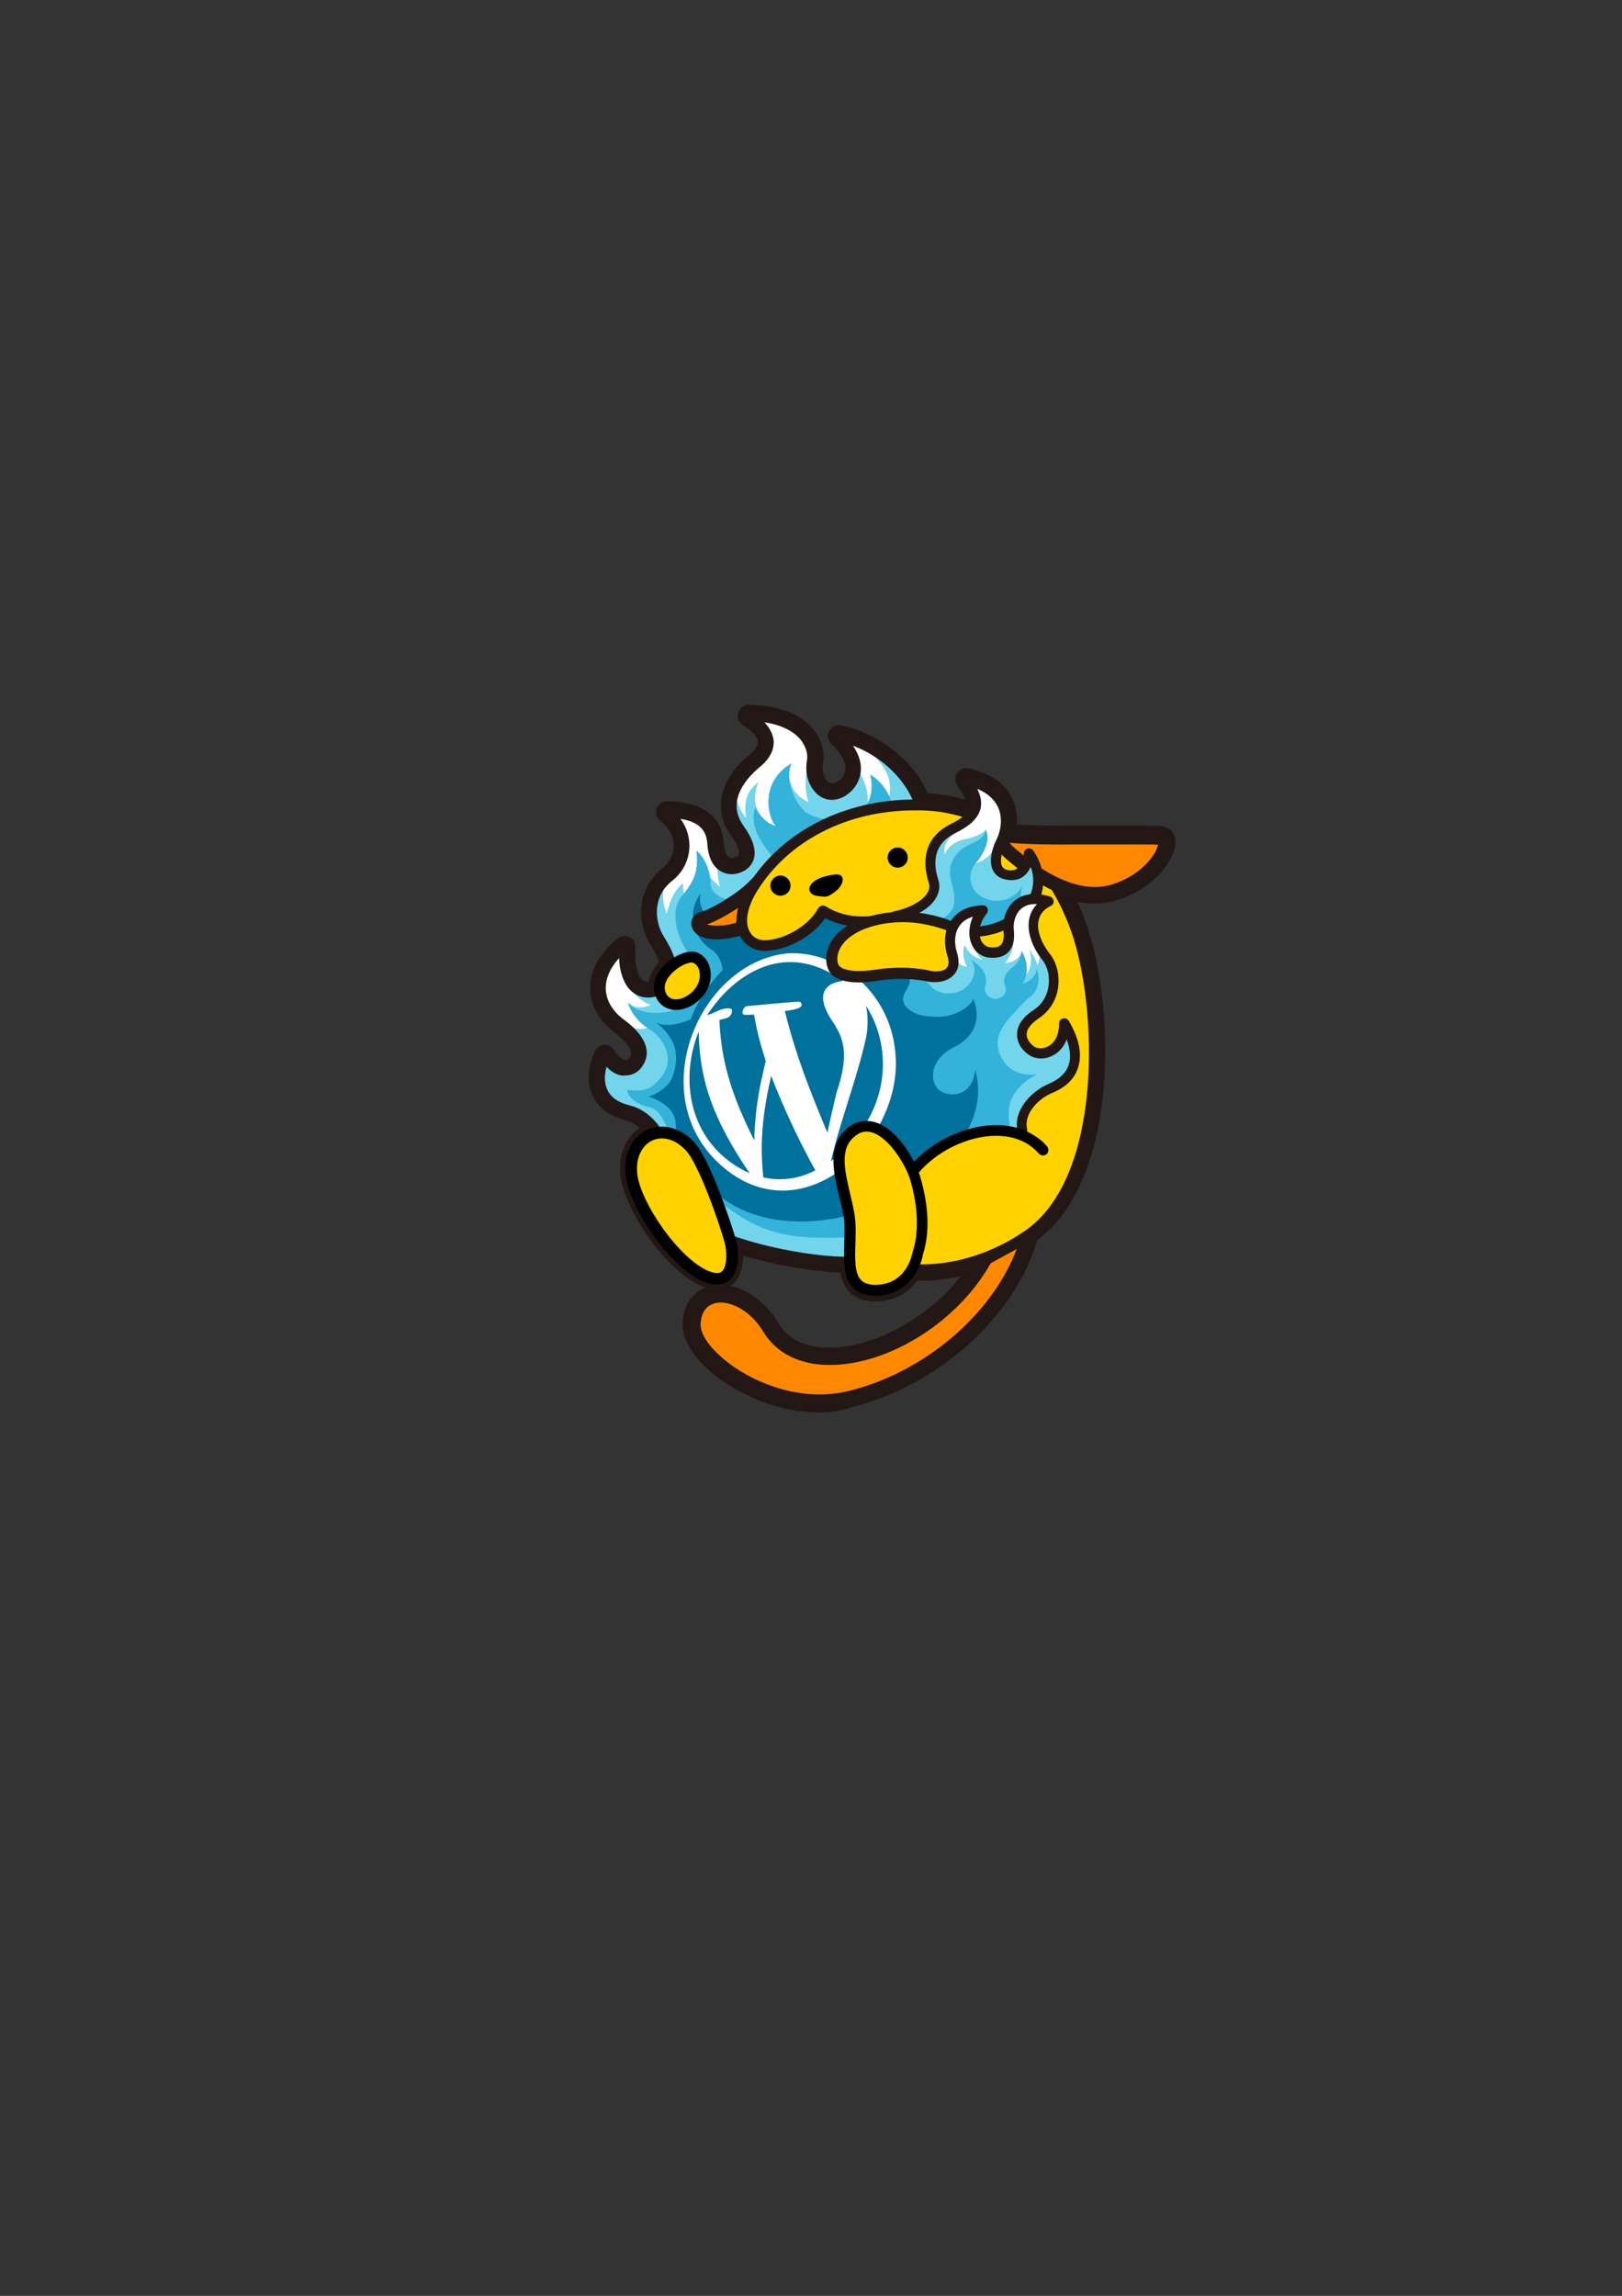<?xml version="1.0" encoding="utf-8"?>
<!-- Generator: Adobe Illustrator 17.1.0, SVG Export Plug-In . SVG Version: 6.00 Build 0)  -->
<!DOCTYPE svg PUBLIC "-//W3C//DTD SVG 1.1//EN" "http://www.w3.org/Graphics/SVG/1.1/DTD/svg11.dtd">
<svg version="1.1" id="レイヤー_1" xmlns="http://www.w3.org/2000/svg" xmlns:xlink="http://www.w3.org/1999/xlink" x="0px"
	 y="0px" viewBox="0 0 595 842" enable-background="new 0 0 595 842" xml:space="preserve">
<rect x="0" y="0" width="595" height="842" fill="#333333" stroke="none"/>
<path fill="#231715" d="M300.6,518c-17.8,0-34.3-8.9-42.9-17.7c-4.9-5.1-7.4-10.2-7.3-14.9c0.2-6.4,3.4-11.2,8.4-13.2
	c-0.3-0.1-0.7-0.2-1-0.4c-13.6-5.3-29.4-28.9-30.3-41.6c-0.5-7.2,2.3-13.3,7.1-16.5c-1.3-1.2-3-2.3-5-2.8
	c-7.3-1.8-10.6-5.8-12.1-8.8c-2.3-4.7-2-10.4,0.7-16.5c0.6-1.4,1.9-2.3,3.4-2.4c1.5-0.1,2.9,0.6,3.7,1.9c2.2,3.6,4.6,4.2,5.2,3.4
	c1-1.1,1-1.9,1-2.5c-0.1-0.9-0.9-3.4-6-7.3c-5.7-4.2-8.9-9.9-9-16.1c-0.1-6.7,3.5-13.3,10.2-18.5c1.2-1,2.9-1.1,4.3-0.4
	c1.4,0.7,2.2,2.2,2.1,3.8c-0.5,7.6,1.4,10.6,2.2,11.5c0.7,0.8,1.6,1.1,2.7,1c0.4-2.5,1.7-4.9,3.8-7.2c-0.6-1.8-1.6-3.8-2.9-5.9
	c-6.2-9.7-4.5-21.6,4-28.4c2.7-2.2,4.3-5.3,4.2-8.6c-0.1-3.4-1.8-6.5-4.8-8.8c-1.4-1-2-2.9-1.4-4.6c0.6-1.7,2.2-2.7,4-2.7
	c5.4,0.3,19.7,1,20.6,15.4c0.1,1.6,0.6,5.4,3,5.4c0.4,0,0.8-0.1,1.2-0.2c0.8-0.3,1.2-0.7,1.3-1.1c0.3-1.1-0.3-3.5-3-7.2
	c-6.6-9.1-3.9-20.4,6.9-29.3c1.5-1.2,3.2-3.1,3.1-4.8c-0.1-1.8-2.1-4-5.5-6.1c-1.5-0.9-2.2-2.8-1.7-4.5c0.5-1.7,2.1-3,3.9-2.9
	c13.5,0.1,20.3,4.9,23.6,8.9c3.1,3.7,4.4,8.3,3.6,12.6c-0.4,2.3,0.1,4.6,1.3,6.1c0.4,0.5,1.3,1.3,2.4,1.2c1.1-0.1,3.5-1.5,4.3-3.9
	c1-2.9-0.8-6.7-5-10.6c-1.3-1.2-1.6-3.2-0.8-4.7c0.8-1.6,2.6-2.4,4.3-2.1c13.8,2.7,27,13.2,31.9,24.9c4.7,0.3,9.3,1.1,13.7,2.3
	c-0.3-1.1-1.1-2.7-2.8-5c-1-1.3-1.1-3.2-0.2-4.6c0.9-1.4,2.6-2.1,4.2-1.8c7.1,1.5,12.2,4.6,15.1,9.2c2.1,3.3,3,7.2,2.7,11.4
	c6.4,0.4,15.5,0.4,22,0.4c4,0,7.9,0,11.6,0c3.3,0,6.4,0,9.1,0c8.3,0,10.4,0.1,11.5,0.4c1.9,0.5,3.9,2.2,4,5.4
	c0.1,6.3-7.4,17.3-22,21.7c-2.5,0.7-5.1,1.1-7.7,1.1l0,0c-2,0-4.2-0.2-6.3-0.7c1.3,2.7,2.4,5.5,3.4,8.4
	c10.1,28.6,12.6,92.9-18.1,115.7c-8.1,28.1-36.7,53.8-68.7,61.4C308.4,517.6,304.5,518,300.6,518z M264.4,479.2
	c-3.7,0-5.8,2.2-5.9,6.5c-0.1,2.3,1.8,5.7,5,9c7.4,7.6,21.7,15.3,37.1,15.3c3.3,0,6.5-0.4,9.5-1.1c29.3-6.9,56.5-31.5,63.2-57
	c0.2-0.9,0.8-1.7,1.6-2.3c12.2-8.4,20-26.4,22.1-50.8c1.9-22.4-1.6-44.6-5.8-56.6c-2.1-5.8-4.6-11.2-7.6-16
	c-0.9-1.5-0.8-3.5,0.4-4.8c1.2-1.3,3.1-1.7,4.7-1c4.6,2.2,9,3.3,12.9,3.3l0,0c1.9,0,3.7-0.3,5.4-0.8c9.5-2.8,14.1-8.6,15.7-11.8
	c-1.5,0-3.7-0.1-6.9-0.1c-2.7,0-5.8,0-9.1,0c-3.7,0-7.7,0-11.7,0c-7.1,0-17.3-0.1-24-0.5c-0.8-0.1-1.5-0.3-2.1-0.8
	c-0.7-0.6-1.6-1.2-2.5-1.8c-1.3-0.9-2-2.6-1.7-4.2c0.4-1.8,0.8-5.2-1.1-8.2c-0.4-0.6-0.9-1.2-1.5-1.8c0.1,2.3-0.4,4.7-2.2,7
	c-1.1,1.4-2.9,2-4.6,1.4c-5.4-2-11.2-3.1-17.2-3.3l-0.8,0c-1.7,0-3.2-1.2-3.7-2.8c-2.1-7-8.5-13.8-16.1-18.1c1,3.5,0.5,6.3-0.1,8.1
	c-1.9,5.5-7.1,8.9-11.1,9.3c-3.5,0.4-6.9-1.1-9.3-4.1c-2.7-3.3-3.9-8-3-12.7c0.4-1.9-0.3-4.2-1.9-6c-1.1-1.3-3.1-3.1-6.9-4.4
	c0.5,1.2,0.7,2.4,0.8,3.4c0.2,2.9-0.7,7.2-6,11.6c-10.3,8.5-7.9,15.2-5.5,18.5c3.9,5.5,5.3,10.3,4.1,14.2c-0.9,2.9-3.1,5.1-6.2,6.3
	c-1.3,0.5-2.6,0.7-3.9,0.7c-4.7,0-10.4-3.4-11-12.9c-0.1-2.3-0.6-4.4-3.4-5.9c0.7,1.9,1.1,3.9,1.1,5.9c0.1,5.8-2.5,11.3-7.2,15.1
	c-6.3,5-5.6,12.7-2.3,17.8c2.5,3.9,4,7.5,4.6,10.8c0.2,1.4-0.3,2.8-1.4,3.7c-2,1.7-3.1,3.6-2.9,5c0,0,0,0.1,0,0.1
	c0.3,1.8-0.5,3.5-2.1,4.3c-0.2,0.1-0.3,0.2-0.5,0.2c-1.9,0.8-3.8,1.2-5.6,1.2c-3.2,0-6-1.2-8.2-3.6c-1.7-1.9-3-4.3-3.7-7.3
	c-0.9,1.8-1.3,3.6-1.3,5.4c0.1,3.6,2,7,5.8,9.7c5.7,4.3,8.8,8.5,9.2,12.9c0.3,3.1-0.7,6.1-2.9,8.6c-1.7,1.9-4.2,3-6.8,3
	c-2,0-3.9-0.6-5.8-1.7c0,1.3,0.2,2.5,0.7,3.5c1.1,2.2,3.4,3.7,6.8,4.6c4.1,1,7.9,3.5,10.9,7.1c0.1,0.1,0.1,0.2,0.2,0.3l1.8,2.5
	c0.8,1.1,0.9,2.6,0.4,3.9c-0.5,1.3-1.7,2.2-3.1,2.4c-4.1,0.6-6.6,4.8-6.2,10.3c0.7,9.7,14.9,30.7,25.2,34.7c1.1,0.4,1.8,0.5,2.2,0.5
	c0.5,0,0.6-0.1,0.7-0.3c1.1-1.4,1.1-5.7,0.3-8.3c-0.4-1.4-0.1-2.8,0.7-3.9c0.8-1.1,2.1-1.7,3.5-1.7c0.8,0,1.5,0.2,1.8,0.3
	c12.2,4.4,30.3,7.6,41.5,7.5c0,0,0,0,0.1,0c2.1,0,3.9,1.7,4,3.8c0.3,5.8,1.8,6.8,5.3,6.8c4.5,0,7.8-1.9,10-5.7
	c0.8-1.3,2.2-2.1,3.8-2c1.2,0.1,2.4,0.1,3.6,0.1c5.6,0,14.3-0.9,24.3-5.2c2-0.8,4.2,0,5.2,1.9c0.9,1.9,0.2,4.2-1.7,5.3l-1.8,1
	c-12.3,21.6-37.9,37.7-60.2,37.7c-11.5,0-20.6-4.6-25.6-13C274.6,482.3,268.5,479.2,264.4,479.2z M267.8,471.6
	c6.7,1.3,13.4,6.4,17.7,13.6c4.5,7.5,12.6,9.1,18.7,9.1c14.8,0,35.3-9.6,48.2-26.2c-5.6,1.2-10.5,1.6-14.1,1.6c-0.6,0-1.2,0-1.8,0
	c-3.6,4.9-9.1,7.6-15.5,7.6c-7.1,0-11.4-3.6-12.8-10.6c-10.5-0.4-24.3-2.8-35.6-6.2c0,3.1-0.6,6.6-2.5,9.1
	C269.4,470.4,268.7,471.1,267.8,471.6z"/>
<path fill="#72D5EC" d="M331.7,323.5l7.8,26.9L352,439c0,0-24.8,23.1-39.3,23.6c-16.3,0.5-47.1-6.3-55.8-13.6s-12.7-16.1-12.3-22.4
	c0.3-6.3-4.7-17.2-14-19.5c-10.7-2.6-12.7-10.9-8.7-19.8c4,6.6,9.3,6.6,11.7,4c2.3-2.6,4.7-7.9-5.7-15.6
	c-10.3-7.7-9.8-19.6,1.2-28.2c-1,14.1,5.4,19.1,12.6,15.9c7.2-3.1,5.2-11.1,0.5-18.3c-4.7-7.3-4.3-17.2,3.2-23.1
	c7.5-5.9,8-17.3-0.8-23.8c10.2,0.5,16.2,3.2,16.8,11.6c0.5,8.4,5.6,10.2,9.6,8.7c4-1.5,6.5-5.8,0.2-14.4c-6.2-8.7-1.3-17.7,6.2-23.9
	c7.5-6.2,5.2-12.5-2.8-17.4c18.6,0.1,24.5,10.1,23.3,16.8c-1.3,6.7,3,12.5,8,12c5-0.5,14.7-9.2,1.7-21.4
	c14.8,2.9,30.3,16.4,30.8,30.4S331.7,323.5,331.7,323.5z"/>
<path fill="#FFFFFF" d="M253.9,334.8l5-14.5l5.2,5c0,0-1.2-4.4-1-9.3c-0.9-1.4-1.5-3.5-1.7-6.2c-0.5-8.4-6.5-11.1-16.8-11.6
	c3,2.2,4.9,5,5.8,7.9c1.2,2.5,1.3,5.1,0.2,7.8c-0.8,3.1-2.6,6-5.3,8.1c-0.4,0.3-0.8,0.7-1.1,1c-2.5,5.9,0.4,12.1,0.4,12.1
	s1.5-8,6-11.2C249.9,327.8,253.9,334.8,253.9,334.8z"/>
<path fill="#FFFFFF" d="M238.8,368.6c0,0-7.4-2.2-8.2-9.8c-1.1-2.7-1.7-6.5-1.3-11.3c-11,8.7-11.6,20.5-1.2,28.2
	c0.2,0.2,0.4,0.3,0.6,0.5c-0.1-0.6-0.4-1.4-0.9-2.4c5.3,5.5,10,3,10,3s-5-2.5-7.2-9.3C232.9,371.1,238.8,368.6,238.8,368.6z"/>
<path fill="#FFFFFF" d="M273.7,300c-0.9-5.9,0.2-10,4.5-13.1c-2.6,6.6-1.6,13.2,7.6,17.4c-1.2-4.8-3.1-13.9-0.8-17.1
	c0,3.1-0.7,8.8,3.7,14.8c0.7-2.7,1.1-15.3,1.1-18c-0.5,7.5,6.8,10.1,6.8,10.1s-2.3-5.6-0.2-14c0.5-2,0.8-4.1,1-6.2
	c-2.2-5.5-9-10.9-22.6-11c8,5,10.3,11.2,2.8,17.4c-3.5,2.9-6.5,6.5-8,10.3C270.3,294.7,272.4,298.8,273.7,300z"/>
<path fill="#FFFFFF" d="M318.3,294.3c4.3-3.8,2.6-8.5,2.6-8.5s3.7,1.9,5.3,6.8c0.8-6.2,0-9.2-5.3-15.2c-3.9-4.3-7.7-5.4-11.1-5.2
	c6,6.8,5.1,12.3,2.4,15.7c2.2-1.5,3-4.7,3-4.7S318.8,288.3,318.3,294.3z"/>
<path fill="#33B2DA" d="M305.9,300.9c10.3,0,15.6-7.3,13.3-16.9c9.8,6.2,9,17.1,9.4,21.6c0.7,6.8,2.6,22.4,2.6,22.4l9.3,22.7
	l14.3,79.7c0,0-22,22.7-41.7,23.3c-19.7,0.7-33,1-51-14.7s-16-31.3-24-33c0,0-7.3-1.3-8-6.3c5.7,0.7,8.7,0.3,12.7-5
	c5.3-7.1-0.3-14.3-3.7-16.7c-7.3-4-8.8-10.3-8.8-10.3s3.5,5,13.8,3.5c10.3-1.5,14.3-13.5,9.3-20.2c-5-6.7-8-16.7-3.3-22.3
	c4.7-5.7,6.3-9.7,5.3-16.7c1.9,0.8,5.5,7,5.2,11.8c-0.2,4.8,8.4,9.2,16.1,4.2s10.9-8.6,6.6-13.9c-4.3-5.3-8.6-11.7-6.2-18
	c2,3.9,4.8,6.1,7.4,6.8c-2.6-2.6-6.3-15.9,5.9-23c-2.2,4.4-0.3,12.7,4.7,17.6C297.8,299.6,303,300.9,305.9,300.9z"/>
<path fill="#231815" d="M310.8,464.5c-16.9,0-46.3-6.6-55.1-14.1c-8.4-7.1-13.4-16.3-13-23.9c0.3-5.8-4.4-15.6-12.6-17.6
	c-5.2-1.3-8.9-3.9-10.7-7.7c-2-4.1-1.7-9.1,0.8-14.7c0.3-0.6,0.9-1,1.6-1.1c0.7,0,1.3,0.3,1.7,0.9c1.8,3,4.1,4.7,6.3,4.7
	c1,0,1.8-0.4,2.4-1c1.2-1.3,1.7-2.7,1.5-4.1c-0.3-2.6-2.7-5.6-6.9-8.8c-5.2-3.8-8.1-8.9-8.1-14.3c-0.1-6,3.2-12,9.3-16.8
	c0.6-0.4,1.4-0.5,2-0.2c0.6,0.3,1,1,1,1.8c-0.4,6.1,0.6,10.7,2.8,13.1c1.8,1.9,4.3,2.2,7.2,1c1.8-0.8,2.9-1.9,3.3-3.4
	c0.9-2.9-0.4-7.2-3.7-12.2c-4.8-7.5-5.1-18.7,3.6-25.5c3.3-2.6,5.1-6.4,5-10.4c-0.1-4.1-2.1-7.8-5.7-10.5c-0.7-0.5-0.9-1.3-0.6-2.1
	c0.3-0.8,1-1.3,1.8-1.2c15.7,0.8,18.2,7.5,18.5,13.4c0.3,4.7,2.2,7.5,5.2,7.5c0.6,0,1.3-0.1,1.9-0.4c1.4-0.5,2.3-1.4,2.7-2.5
	c0.6-2.1-0.5-5.3-3.3-9.1c-5.9-8.2-3.5-18.1,6.5-26.4c2.7-2.3,4-4.5,3.9-6.7c-0.2-2.6-2.4-5.3-6.5-7.8c-0.7-0.4-1-1.3-0.8-2.1
	c0.2-0.8,0.9-1.3,1.8-1.3c0,0,0,0,0,0c12.6,0.1,18.9,4.4,21.9,8.1c2.7,3.2,3.8,7.2,3.1,10.8c-0.5,2.9,0.1,5.9,1.8,7.8
	c1.2,1.4,2.7,2.1,4.2,2c1.9-0.2,5-2.2,6.1-5.4c1.3-3.8-0.6-8.3-5.5-12.9c-0.6-0.6-0.8-1.5-0.4-2.2c0.4-0.7,1.2-1.1,2-1
	c14.8,2.9,31.8,16.9,32.3,32.2c0.4,12-4.5,20.3-6.4,23.1l15,27.9c0,0.1,0.1,0.2,0.1,0.3l28.8,80.7c0.3,0.8,0,1.7-0.8,2.2
	c-2,1.2-49.3,29.2-64.1,29.7C312.1,464.5,311.5,464.5,310.8,464.5z M222.5,391.2c-0.9,3.3-0.8,6.2,0.3,8.5c1.3,2.8,4.1,4.7,8.2,5.7
	c10.1,2.5,15.8,14.1,15.4,21.4c-0.3,4.8,2.6,13.2,11.7,20.9c8.3,7.1,38.7,13.7,54.5,13.2c12.6-0.4,53.2-23.9,61.1-28.4l-28.2-79.1
	L330,324.3c-0.3-0.7-0.3-1.5,0.2-2c0.1-0.1,6.8-8.6,6.3-21.7c-0.3-9.6-9.8-22-23.6-27.1c3.4,5,3.3,9.1,2.3,12
	c-1.6,4.7-5.9,7.5-9.2,7.8c-2.8,0.3-5.5-0.9-7.4-3.3c-2.3-2.8-3.3-6.9-2.6-10.9c0.5-2.6-0.4-5.4-2.3-7.8c-2.7-3.3-7.3-5.5-13.3-6.4
	c2.1,2.2,3.2,4.5,3.4,6.8c0.2,3.4-1.5,6.7-5.2,9.7c-4,3.3-12.6,12-5.9,21.4c3.5,4.9,4.8,9,3.8,12.3c-0.7,2.2-2.4,4-4.9,4.9
	c-1.1,0.4-2.1,0.6-3.2,0.6c-4,0-8.4-2.9-8.9-10.9c-0.3-5.4-3.2-8.3-9.9-9.4c2.1,2.8,3.2,6,3.3,9.5c0.1,5.2-2.2,10-6.4,13.3
	c-7,5.5-6.7,14.6-2.8,20.7c2.7,4.2,5.6,10.3,4.1,15.3c-0.8,2.6-2.6,4.5-5.4,5.7c-4.3,1.9-8.5,1.2-11.4-1.9
	c-2.3-2.5-3.7-6.5-3.9-11.5c-3.2,3.4-4.9,7.3-4.9,11.1c0.1,4.3,2.4,8.3,6.6,11.4c5.2,3.8,8,7.7,8.4,11.3c0.3,2.5-0.6,4.8-2.4,6.9
	c-1.3,1.4-3.2,2.3-5.2,2.3C227.2,394.8,224.6,393.5,222.5,391.2z"/>
<path fill="#00709C" d="M321.6,360.9l2.3-27.7l-37.8-8.2c-3.9,9.1-16.9,14.3-21.2,13.5c-7.7-1.3-9-8.3-7.7-11
	c-5.7,7.3-2.7,16.7,3.7,20.7s5.8,17.4-3.2,23.2c-9,5.8-15.2,4.8-17.2,3.5c9.2,7,8.1,14.3,6.3,19.7c-1.8,5.4-8.9,7.6-8.9,7.6
	s10.1,2.6,10,10.5c0,7.9,11.2,32.5,40.1,35c28.9,2.5,38.2-13.1,38.2-13.1L321.6,360.9z"/>
<path fill="#00709C" d="M336.6,392.6c0-27.1-20-48.9-46.1-49.3c-4.9,3.6-10.4,6.1-16.8,2.8c-0.3,0.1,1.8,0.6,1.6,0.8
	c-19,14.3-25,28.1-25,46.7c0,18.7,1.3,25.5,6.3,34.7c8.6,8.6,20.3,13.8,33.2,13.8C316.2,442.3,336.6,419.9,336.6,392.6z"/>
<path fill="#00709C" d="M333.2,358.1c2.5,4.2-5.2,6.5-0.2,12s-11-11-11-11L333.2,358.1z"/>
<path fill="#FFFFFF" d="M289.4,349.6c-32.7,2.7-53.9,51.9-25,77.7c29.3,26.1,65.5-7.6,64.2-38.9
	C327.7,364.1,307.6,348.8,289.4,349.6 M259.4,372.3c9.9-15.3,29-27.8,49.8-12.5c-0.1,0-13.4,0.6-3.8,14.8c5.2,7.7,5.5,13.9,1.4,26.4
	c-1.5,6.2-1.9,8.1-3.3,14.4c-6.3-15.2-11.5-28.1-15.6-44.6c3.6-0.5,7.7-1.1,5.6-3.4c-0.3-0.3-19.2,1.6-19.4,1.6
	c-1.5,0.2-1.7,2-1.7,2c-0.1,1.3,0.1,1.3,4.2,1.1c1.1,5.8,1.6,8.5,4.3,17c-1.9,8-3.9,16.3-4.2,29.2c-8.6-17.2-12.1-29.1-12.8-44.1
	c1.2-0.7,2.9-0.5,3.9-1.6c0.7-0.8,1.1-2.5,0.2-2.7C264.8,369.3,262.3,371.6,259.4,372.3 M304.8,425.9c3.5-15.1,9.3-29.5,12.7-44.5
	c0.7-2.9,1.2-7.5,0.2-12.5C327.9,384.7,326.7,409.4,304.8,425.9 M275,430.3c-22-10-26.1-33.7-18.7-52
	C256.6,396.4,261.6,410.5,275,430.3 M287.9,432.4c-2.8,0.2-5.1,0-7.9-0.6c-0.8-8.4-1.4-18.9,2.9-37.2c7.7,19.9,16.2,34.6,16.2,34.6
	C297.6,430,293.3,432.1,287.9,432.4"/>
<g>
	<path fill="#FF8800" d="M271.8,340.5c-16.1,4.5-17.8-2.9-14-3.7c3.7-0.8,13.6-6.6,18.6-11.6L271.8,340.5z"/>
	<path fill="#231815" d="M262.8,344.5c-6.4,0-8.9-2.8-9.2-5.4c-0.2-2.2,1.3-4.2,3.6-4.7c3.1-0.7,12.7-6.2,17.4-10.9l7-7l-7.8,26
		l-1.3,0.4C268.8,344,265.6,344.5,262.8,344.5z M259.4,339c0.7,0.3,1.8,0.5,3.5,0.5c2,0,4.3-0.3,7-1l1.9-6.2
		C267.3,335.3,262.4,338,259.4,339z"/>
</g>
<g>
	<path fill="#FF8800" d="M377.2,452.9c-7,26.9-34.7,52.5-66.1,59.9c-27,6.4-57-14.5-56.6-27.3c0.5-14.4,18.6-13.6,27.7,1.6
		c13.9,23.4,61.6,7,79.3-25.6L377.2,452.9z"/>
	<path fill="#231815" d="M300.6,516.5c-17.3,0-33.5-8.7-41.8-17.3c-4.6-4.8-7-9.5-6.9-13.8c0.3-7.8,5.1-12.8,12.4-12.8
		c7.3,0,15.1,5.2,19.9,13.2c4.8,8.1,13.5,9.8,20,9.8c0,0,0,0,0,0c17.6,0,43-13.2,55-35.3l0.3-0.6l21.4-11.9l-1.5,5.6
		c-7.4,28.2-36,54.1-68,61.7C308.1,516.1,304.4,516.5,300.6,516.5z M264.4,477.7c-4.5,0-7.2,2.9-7.4,7.9c-0.1,2.8,1.9,6.5,5.5,10.1
		c7.6,7.8,22.3,15.7,38.2,15.7c3.4,0,6.7-0.4,9.9-1.1c28.1-6.6,53.3-28.1,62.4-52.3l-9.6,5.3c-11.9,21.3-37.2,37.3-59.1,37.3
		c0,0,0,0,0,0c-11,0-19.6-4.4-24.3-12.2C275.3,480.6,268.6,477.7,264.4,477.7z"/>
</g>
<path fill="#57A1BE" d="M275,345.4c-0.2,0.1-0.4,0.3-0.5,0.4c0.3-0.1,0.5-0.2,0.8-0.3C275.1,345.5,275,345.5,275,345.4z"/>
<path fill="#57A1BE" d="M293.1,342.6c-0.3,0-0.6,0-0.8,0c-6,0-11.7,1-17.1,2.9C282,348.9,287.9,346.3,293.1,342.6z"/>
<g>
	<path fill="#FFD200" d="M346.4,345.8L335,334.4c-10.3,3.3-22.3,6.2-33.1-0.4c-4.5,8.3-15.5,13.1-22.1,12.7
		c-6.6-0.4-11.6-8.5-3.6-21.3c12-19,34.7-31,62-30.2c27.3,0.8,47.1,19,56.6,45.9c9.5,26.9,12.5,91.2-17.8,112
		c-16.8,11.5-33.3,13.4-43.4,12.5l2.6-32.6c6.5-15,18.5-18.2,31.2-17.5c-2.3-10.7,0-33,0-33L346.4,345.8z"/>
	<path fill="#231815" d="M338.3,467.6c-1.6,0-3.2-0.1-4.7-0.2c-1.1-0.1-1.9-1.1-1.8-2.2l2.6-32.6c0-0.2,0.1-0.4,0.2-0.6
		c5.5-12.7,15.4-18.8,30-18.8c0.2,0,0.4,0,0.6,0c-1.5-10.4,0-26.9,0.3-30.5l-20.7-35.6l-10.3-10.4c-5.6,1.8-11.6,3.3-17.8,3.3
		c-5.2,0-9.8-1.1-14-3.3c-5.3,7.8-16,12.4-22.9,12c-3.6-0.2-6.6-2.2-8.3-5.4c-1.5-2.9-3-9.2,3.2-19c12.3-19.5,35.1-31.1,61-31.1
		c0.9,0,1.8,0,2.7,0c26.8,0.8,48.1,18,58.4,47.2c4.5,12.6,8.1,35.8,6.1,59.1c-2.8,33.5-15,48.5-24.6,55.2
		C361.8,465.9,346.2,467.6,338.3,467.6z M335.9,463.6c0.8,0,1.6,0.1,2.4,0.1c7.4,0,22.1-1.6,37.7-12.3c29-20,26.5-82.9,17-109.7
		c-9.8-27.5-29.7-43.8-54.8-44.5c-0.9,0-1.7,0-2.6,0c-24.6,0-46.1,10.9-57.7,29.3c-3.7,5.9-4.8,11.4-3,15c1,2,2.8,3.1,5,3.3
		c0.2,0,0.4,0,0.7,0c6.3,0,15.7-4.7,19.5-11.6c0.3-0.5,0.7-0.8,1.2-1c0.5-0.1,1.1-0.1,1.6,0.2c4,2.5,8.5,3.7,13.6,3.7
		c6.1,0,12.1-1.7,17.8-3.5c0.7-0.2,1.5,0,2,0.5l11.4,11.5c0.1,0.1,0.2,0.3,0.3,0.4l21.2,36.4c0.2,0.4,0.3,0.8,0.3,1.2
		c0,0.2-2.3,22.1,0,32.4c0.1,0.6,0,1.2-0.4,1.7c-0.4,0.5-1,0.7-1.6,0.7c-1-0.1-2-0.1-2.9-0.1c-13,0-21.3,5.1-26.2,16.1L335.9,463.6z
		"/>
</g>
<path d="M337.1,433.7c-0.3,0-0.6-0.1-0.8-0.2c-0.9-0.5-1.3-1.6-0.9-2.5c5-10.2,14.4-16.7,25.8-17.8c9.4-1,18.8,2,22.8,7.2
	c0.6,0.8,0.5,2-0.3,2.6c-0.8,0.6-2,0.5-2.6-0.3c-3.2-4.2-11.4-6.6-19.5-5.8c-5.9,0.6-16.8,3.5-22.8,15.8
	C338.4,433.3,337.8,433.7,337.1,433.7z"/>
<g>
	<path fill="#FF8800" d="M370.6,306.7c-7.4-0.6-1.7,5,0.8,7c2.5,2.1,20.2,18.2,36.8,13.2c16.5-5,21.5-18.6,18.2-19.4
		C423,306.7,385.9,307.9,370.6,306.7z"/>
	<path fill="#231815" d="M401.6,330.4C401.6,330.4,401.6,330.4,401.6,330.4c-6.6,0-17.4-2.5-31.3-14.4l-0.5-0.4
		c-6.4-5.4-5.5-8-5.2-8.9c0.4-1.2,1.6-2.6,4.9-2.6c0.4,0,0.8,0,1.2,0.1c6.4,0.5,16.9,0.6,24.2,0.6c4,0,8,0,11.7,0c3.3,0,6.4,0,9.1,0
		c8,0,10.2,0.1,11.1,0.4c1.3,0.3,2.8,1.6,2.9,4c0.1,4.8-5.9,15.7-20.9,20.2C406.6,330,404.1,330.4,401.6,330.4z M370.3,309.1
		c0.6,0.7,1.5,1.6,2.7,2.6l0.5,0.4c12.8,10.9,22.3,13.2,28.1,13.2c0,0,0,0,0,0c2,0,4-0.3,5.9-0.8c11.9-3.6,16.8-11.8,17.3-14.7
		c-1.2-0.1-3.8-0.1-9-0.1c-2.7,0-5.8,0-9.1,0c-3.7,0-7.7,0-11.7,0C387.6,309.8,377,309.7,370.3,309.1
		C370.3,309.2,370.3,309.1,370.3,309.1z"/>
</g>
<path d="M298.7,323.2c-3,2.2-2.1,5,1.2,5.4c3.3,0.4,3.6,0.6,6.6-1.7c3.3-2.5,3.7-6.6,0-6.2C302.8,321.1,300.3,322,298.7,323.2z"/>
<path d="M290,324.8c0,2.1-1.7,3.7-3.7,3.7c-2.1,0-3.7-1.7-3.7-3.7c0-2,1.7-3.7,3.7-3.7C288.3,321.1,290,322.8,290,324.8z"/>
<path d="M333,314.5c0,2.1-1.7,3.7-3.7,3.7c-2.1,0-3.7-1.7-3.7-3.7c0-2,1.7-3.7,3.7-3.7C331.3,310.8,333,312.5,333,314.5z"/>
<g>
	<path fill="#FFD200" d="M255.2,351.2c-4.1-1.6-14.5,5.4-13.2,12c1.2,6.6,8.7,6.6,13.6,1.6C260.6,359.9,259.2,352.8,255.2,351.2z"/>
	<path d="M248,370.4L248,370.4c-4.1,0-7.2-2.6-8-6.8c-0.5-2.7,0.5-5.8,2.7-8.5c2.9-3.5,7.6-6.1,11-6.1c0.8,0,1.5,0.1,2.2,0.4
		c2.3,0.9,4.1,3.2,4.6,6c0.8,3.8-0.5,7.9-3.6,10.9C254.4,368.9,251.1,370.4,248,370.4z M253.8,353c-2,0-5.6,1.8-8,4.7
		c-0.9,1-2.3,3.1-1.9,5.2c0.5,2.9,2.5,3.6,4,3.6c2.1,0,4.4-1.1,6.2-2.9c2.1-2.1,3-4.8,2.5-7.3c-0.3-1.5-1.1-2.7-2.2-3.1
		C254.4,353.1,254.2,353,253.8,353z"/>
</g>
<path fill="#72D5EC" d="M354.4,286.1c6.5,8.5,4.5,13.2-4.8,17.8c-9.3,4.7-9,13-7,19.3c2,6.3-6.7,11.2-13.6,12.7s7,4.7,19.5,5.7
	s18.5-0.7,26.2-6.2c7.7-5.5,8-15.5,3-22.5c-0.7,7.3-4.9,9-9,7.7c-4.1-1.3-3.7-7-1.2-12C369.9,303.6,372.3,289.9,354.4,286.1z"/>
<path fill="#FFFFFF" d="M355.4,287.1c3.8,6.8,5.7,13-2.5,17s-6.3,9.2-6.3,9.2s1.3-4.3,7.3-5.5c6-1.2,7.8-3.5,7.8-3.5
	s0.8,7.8-3.8,12.3c6.3-1.8,10.2-9,10.5-15.2c0.3-6.2-1-9.8-5.3-12.2C358.8,286.9,355.4,287.1,355.4,287.1z"/>
<path fill="#33B2DA" d="M340.9,338.3c11.3-2,9.7-9,8-15.3c-1.7-6.3,2-11,6.3-13c4.3-2,6.3-3.3,6.3-6c2,4-0.3,8.7-3.7,12.7
	c-3.3,4-2.3,10.7,4,13c6.3,2.3,12-1.7,13-4.7c-0.7,6.7,0,10.3-9.3,14.3c-9.3,4-13.7,1.7-18.3,1.7
	C342.6,340.9,340.9,338.3,340.9,338.3z"/>
<path fill="#231815" d="M354.6,343.7c-1.9,0-4-0.1-6.3-0.3c-5.1-0.4-10.4-1.2-14.7-2.1c-6.9-1.5-8.3-2.7-8.4-4.3
	c-0.1-2.2,2.5-2.7,3.3-2.9c4.4-0.9,9.9-3.4,11.8-6.8c0.7-1.2,0.8-2.3,0.4-3.5c-3.1-9.8-0.3-17.4,7.9-21.5c4.6-2.3,7-4.4,7.5-6.7
	c0.5-2.1-0.6-4.9-3.3-8.4c-0.5-0.6-0.5-1.5-0.1-2.1c0.4-0.7,1.2-1,1.9-0.8c7.4,1.6,12.3,4.9,14.7,9.9c2.6,5.5,1.4,11.6-0.4,15.2
	c-1.6,3.1-2.1,6.3-1.4,8.1c0.3,0.7,0.8,1.1,1.5,1.4c0.7,0.2,1.3,0.3,1.9,0.3c3.4,0,4.4-3.5,4.7-6.4c0.1-0.8,0.6-1.4,1.4-1.6
	c0.7-0.2,1.5,0.1,2,0.7c5.3,7.4,5.4,18.7-3.4,25.1C368.6,341.9,363.1,343.7,354.6,343.7z M331.6,337.1c3.6,1,9.9,2.1,16.9,2.6
	c2.3,0.2,4.2,0.3,6,0.3c7.8,0,12.5-1.5,18.9-6.1c4.5-3.2,7.1-9.5,4.7-16c-1.1,2.5-3.2,4.9-7.1,4.9c-1,0-2-0.2-3.1-0.5
	c-1.8-0.6-3.1-1.8-3.8-3.4c-1.2-2.8-0.6-6.9,1.5-11.1c1.2-2.3,2.6-7.5,0.4-12c-1.4-2.8-3.9-5-7.5-6.5c1.3,2.7,1.7,5,1.2,7.2
	c-0.8,3.4-3.7,6.3-9.4,9.1c-6.6,3.3-8.7,9.1-6.1,17.1c0.7,2.2,0.4,4.4-0.8,6.5C341.3,333.1,336.1,335.8,331.6,337.1z"/>
<g>
	<path fill="#FFD200" d="M338.4,336.8c-8.8-1.5-19.8-0.2-27,4.5c-7.3,4.8-7.5,12-5,14.5s8.5,2.8,15,1.8s16.8-1.5,26,2.5
		c9.2,4,15.5-6.8,11.2-12.8S347.2,338.3,338.4,336.8z"/>
	<path fill="#231815" d="M351.4,363C351.4,363,351.4,363,351.4,363c-1.6,0-3.2-0.3-4.7-1c-4.7-2-10.1-3-16.2-3
		c-2.9,0-5.8,0.2-8.7,0.7c-2.5,0.4-4.8,0.6-6.8,0.6c-4.6,0-8-1-9.9-2.9c-1.5-1.5-2.2-4-2-6.7c0.4-4.2,3.1-8.1,7.3-10.9
		c5.3-3.4,12.9-5.4,20.8-5.4c2.6,0,5.2,0.2,7.6,0.6c10.4,1.8,17.4,5.5,21.5,11.3c2.2,3,2.3,7.2,0.4,10.9
		C358.8,360.7,355.3,363,351.4,363z M330.5,354.9c6.6,0,12.6,1.1,17.8,3.4c1.1,0.5,2.1,0.7,3.2,0.7c2.4,0,4.6-1.4,5.8-3.8
		c1.2-2.3,1.1-4.9-0.1-6.7c-3.5-4.9-9.7-8.1-19-9.7c-2.2-0.4-4.5-0.6-6.9-0.6c-7.2,0-14,1.7-18.6,4.8c-3.2,2.1-5.2,5-5.5,7.9
		c-0.2,1.8,0.3,3,0.8,3.5c0.6,0.6,2.4,1.7,7.1,1.7c1.9,0,4-0.2,6.2-0.5C324.3,355.1,327.4,354.9,330.5,354.9z"/>
</g>
<path fill="#72D5EC" d="M347.9,427.6c0,0,3,4.3,14.3-1c4.8-2.3,14-6.3,12.8-12.3s4.3-12.3,10.4-14.8c10.6-4.4,11-13.8,5-23.9
	c0,10.4-8.3,12.7-12.2,9.9c-3.8-2.7-5.8-8.2,1.9-13.2c7.7-5,8-15.6,3.7-21c-5.2-6.5-7.7-16,0.9-20.3c-11.9-3.7-15.4,5.1-14.8,10.5
	c0.6,5.4-1.3,8.7-6.9,8.1c-5.6-0.5-8-8.7-2.5-15.5c-10.6,0.2-13.7,8.5-11.3,15.9c2.4,7.5-3.6,9.5-10.3,7.7L347.9,427.6z"/>
<path fill="#FFFFFF" d="M358.6,334.9c-8,1.7-10.7,7.7-9.3,13.7c1.3,6,5.4,5.9,5.4,5.9s-2.3-4.1-0.8-7.9c1.6,3.4,3.8,4.7,6.6,5.4
	c-0.8-0.5-3.7-3.4-3.8-7.2C356.4,340.9,358.6,334.9,358.6,334.9z"/>
<path fill="#FFFFFF" d="M382.4,330.6c-8-1.2-11.3,4.8-10.7,11.8c0.3,2.6,0.3,6.8-3,10.8c2.3,0,5.7-1.8,6-4.2c1,1.4,1.4,6.6,1.5,8.7
	c2.6-2.6,2.1-7.4,1.4-9.5c2.5,3.5,2.9,5.7,2.9,5.7s2.2-3.2-0.4-8.1C377.5,341,382.4,330.6,382.4,330.6z"/>
<path fill="#33B2DA" d="M376.9,366.3c-7.3,7.7-13.7,13-9.7,21.3c4,8.3,13.3,6.3,13.3,6.3s-9.3,4.3-10.3,12.3s3,10.7-2,18.7
	s-32.8,6.1-32.8,6.1s3.9-68.4,3.3-73.1c2.3,4.3,5.5,7.2,11.2,6.3c5.7-0.8,10-8,6-12.3c6.3,3.6,6.2,7.6,5.5,9.9
	c-0.7,2.3,1.4,4.3,3.4,4.5s5.2-1.6,3.9-4.8c-1.3-3.2,1.3-5.7,3.1-7.1c1.5-1.2,3-3.5,2.9-5.7c2.2,3.2,2.9,8.8,0.3,12
	c5-1.1,5.3-5.3,5.3-5.3S383.2,362.4,376.9,366.3z"/>
<path fill="#221714" d="M352.6,430.8c-4.3,0-6-2.1-6.2-2.5l3-2.1c0,0,0,0,0,0c0,0,2.7,2.8,12-1.6l0.5-0.2c4.2-2,12.1-5.7,11.3-10
	c-1.4-7,4.8-14.1,11.5-16.9c3.8-1.6,6.3-3.9,7.3-6.9c0.9-2.6,0.6-5.8-0.7-9.4c-1,2.6-2.7,4.7-5.1,5.9c-3,1.6-6.6,1.4-9-0.4
	c-2.7-1.9-4.2-4.6-4.1-7.5c0-2.2,1.1-5.6,6.1-8.8c2.9-1.9,4.9-5,5.4-8.6c0.6-3.6-0.3-7.3-2.2-9.7c-4-5-5.8-10.8-4.8-15.3
	c0.4-2,1.4-3.7,2.8-5.2c-2.3-0.2-4.2,0.4-5.7,1.6c-2.3,1.9-3.1,5.3-2.8,7.8c0.4,3.7-0.3,6.4-2,8.2c-1.6,1.6-3.9,2.3-7,2
	c-2.9-0.3-5.3-2.1-6.5-5c-1.3-3-1-6.6,0.5-10c-2.1,0.6-3.8,1.7-4.9,3.3c-1.8,2.5-2.1,6.1-1,9.7c1.4,4.4,0.2,7-1.2,8.4
	c-2.3,2.4-6.3,3.3-11.2,2c-1-0.3-1.8-1.6-1.5-2.6c0.3-1,1.3-1.6,2.3-1.3c3.4,0.9,6.5,0.7,7.8-0.6c1.1-1.2,0.8-3.2,0.3-4.7
	c-1.5-4.8-1-9.5,1.5-13c1.7-2.4,5-5.2,11.5-5.4c0.8,0,1.4,0.4,1.7,1c0.3,0.6,0.2,1.4-0.2,2c-3.1,3.8-3.1,7.6-2.2,9.7
	c0.4,0.9,1.4,2.5,3.4,2.7c1.9,0.2,3.2-0.1,4-0.9c1.1-1.2,1.1-3.5,0.9-5.2c-0.4-3.2,0.5-8,4.1-11c2.2-1.8,6.3-3.6,13-1.5
	c0.7,0.2,1.2,0.9,1.3,1.6c0.1,0.7-0.3,1.5-1,1.8c-2.5,1.2-4,3-4.5,5.3c-0.8,3.4,0.8,8.1,4.1,12.3c2.6,3.3,3.7,8,3,12.6
	c-0.7,4.7-3.3,8.6-7.1,11.1c-2.8,1.9-4.4,3.9-4.4,5.8c0,2.2,1.8,3.8,2.6,4.4c1.3,1,3.4,1,5.2,0.1c1.5-0.8,4.1-2.9,4.1-8.5
	c0-0.8,0.6-1.6,1.4-1.8c0.8-0.2,1.6,0.1,2.1,0.8c3.9,6.5,5.1,12.5,3.4,17.4c-1.3,4-4.5,7.1-9.4,9.1c-5.3,2.2-10.3,7.7-9.3,12.8
	c1.4,7.1-7.8,11.5-13.3,14L363,428C358.5,430.1,355.1,430.8,352.6,430.8z"/>
<path fill="#00709C" d="M327.4,363.1c6.2,9.5,9.7,9.5,16.3,9.8c6.7,0.3,13-4.3,13.3-6.7c3,7.3,0.8,14-7.3,18c-8.2,4-9,12-5.5,15.3
	c3.5,3.3,12.8,3,13.5-7.3c4,14-3.5,28-15.5,36s-27.3,18-38.3,19c15.7-13.3,26.7-31.7,28-43c1.3-11.3-7.7-37-7.7-37L327.4,363.1z"/>
<g>
	<path fill="#FFD200" d="M382.7,421.8c-12.5-14.2-39-5.5-49.2,9.8l2.5,13"/>
	<path d="M335.9,446.6c-0.9,0-1.8-0.7-2-1.6l-2.5-13c-0.1-0.5,0-1.1,0.3-1.5c6.5-9.7,19.5-17,31.5-17.8c8.6-0.6,16,2.2,20.9,7.8
		c0.7,0.8,0.6,2.1-0.2,2.8c-0.8,0.7-2.1,0.6-2.8-0.2c-5.2-6-12.5-6.8-17.6-6.5c-10.6,0.7-22,7-28,15.4l2.3,12.2
		c0.2,1.1-0.5,2.1-1.6,2.3C336.2,446.6,336,446.6,335.9,446.6z"/>
</g>
<g>
	<path fill="#FFD200" d="M336.7,459.3c0,0-2,13.8-15.7,13.8c-13.6,0-7.8-16.5-9.5-27.3c-1.6-10.7-8.3-24.8,1.7-31.4
		c9.9-6.6,20.5,10.2,22.5,17.6C338.6,442,339.2,451.5,336.7,459.3z"/>
	<path d="M321,475.2c-3.5,0-6.2-1-8.1-2.9c-3.6-3.8-3.4-10.3-3.2-16.6c0.1-3.3,0.2-6.6-0.2-9.4c-0.4-2.3-0.9-4.7-1.6-7.3
		c-2.3-9.4-4.8-20.1,4.1-26.1c1.8-1.2,3.8-1.8,5.9-1.8c10,0,18,14.5,19.7,20.6c3.1,10.6,3.5,20.4,1,28.2
		C337.8,465.2,333,475.2,321,475.2z M317.9,415c-1.3,0-2.5,0.4-3.6,1.2c-6.6,4.4-4.5,12.8-2.4,21.8c0.6,2.5,1.2,5.2,1.6,7.6
		c0.5,3.2,0.4,6.7,0.3,10.2c-0.2,5.5-0.4,11.2,2.1,13.7c1.1,1.1,2.8,1.7,5.2,1.7c11.7,0,13.6-11.6,13.7-12.1l0.1-0.3
		c2.2-7.1,1.9-16.1-1-26.1C332,426.4,324.7,415,317.9,415z"/>
</g>
<g>
	<path fill="#FFD200" d="M253,420.2c-9.5-9.9-22.3-3.7-21.4,9.9c0.8,11.1,15.7,33.4,27.7,38.1c10.5,4.1,9.8-8.5,8.6-12.8
		C265.8,447.7,258,425.4,253,420.2z"/>
	<path d="M263,471.1C263,471.1,263,471.1,263,471.1c-1.3,0-2.9-0.3-4.5-0.9c-12.8-5-28.3-28.1-29.1-40c-0.4-5.1,1.1-9.7,4-12.9
		c2.5-2.6,5.8-4.1,9.4-4.1c4.1,0,8.3,2,11.7,5.5c5.8,6,13.8,30.1,15.5,36.1c0.7,2.4,1.7,9.6-1.4,13.6
		C267.3,470.2,265.3,471.1,263,471.1z M242.8,417.5c-2.4,0-4.6,1-6.2,2.7c-2.1,2.3-3.2,5.7-2.9,9.7c0.7,10.3,15.3,31.9,26.4,36.3
		c1.1,0.4,2.1,0.7,2.9,0.7c1,0,1.6-0.3,2.2-1c1.6-2.1,1.4-7.1,0.7-9.9c-2.2-8.1-9.8-29.5-14.4-34.2
		C248.8,419,245.8,417.5,242.8,417.5z"/>
</g>
</svg>
